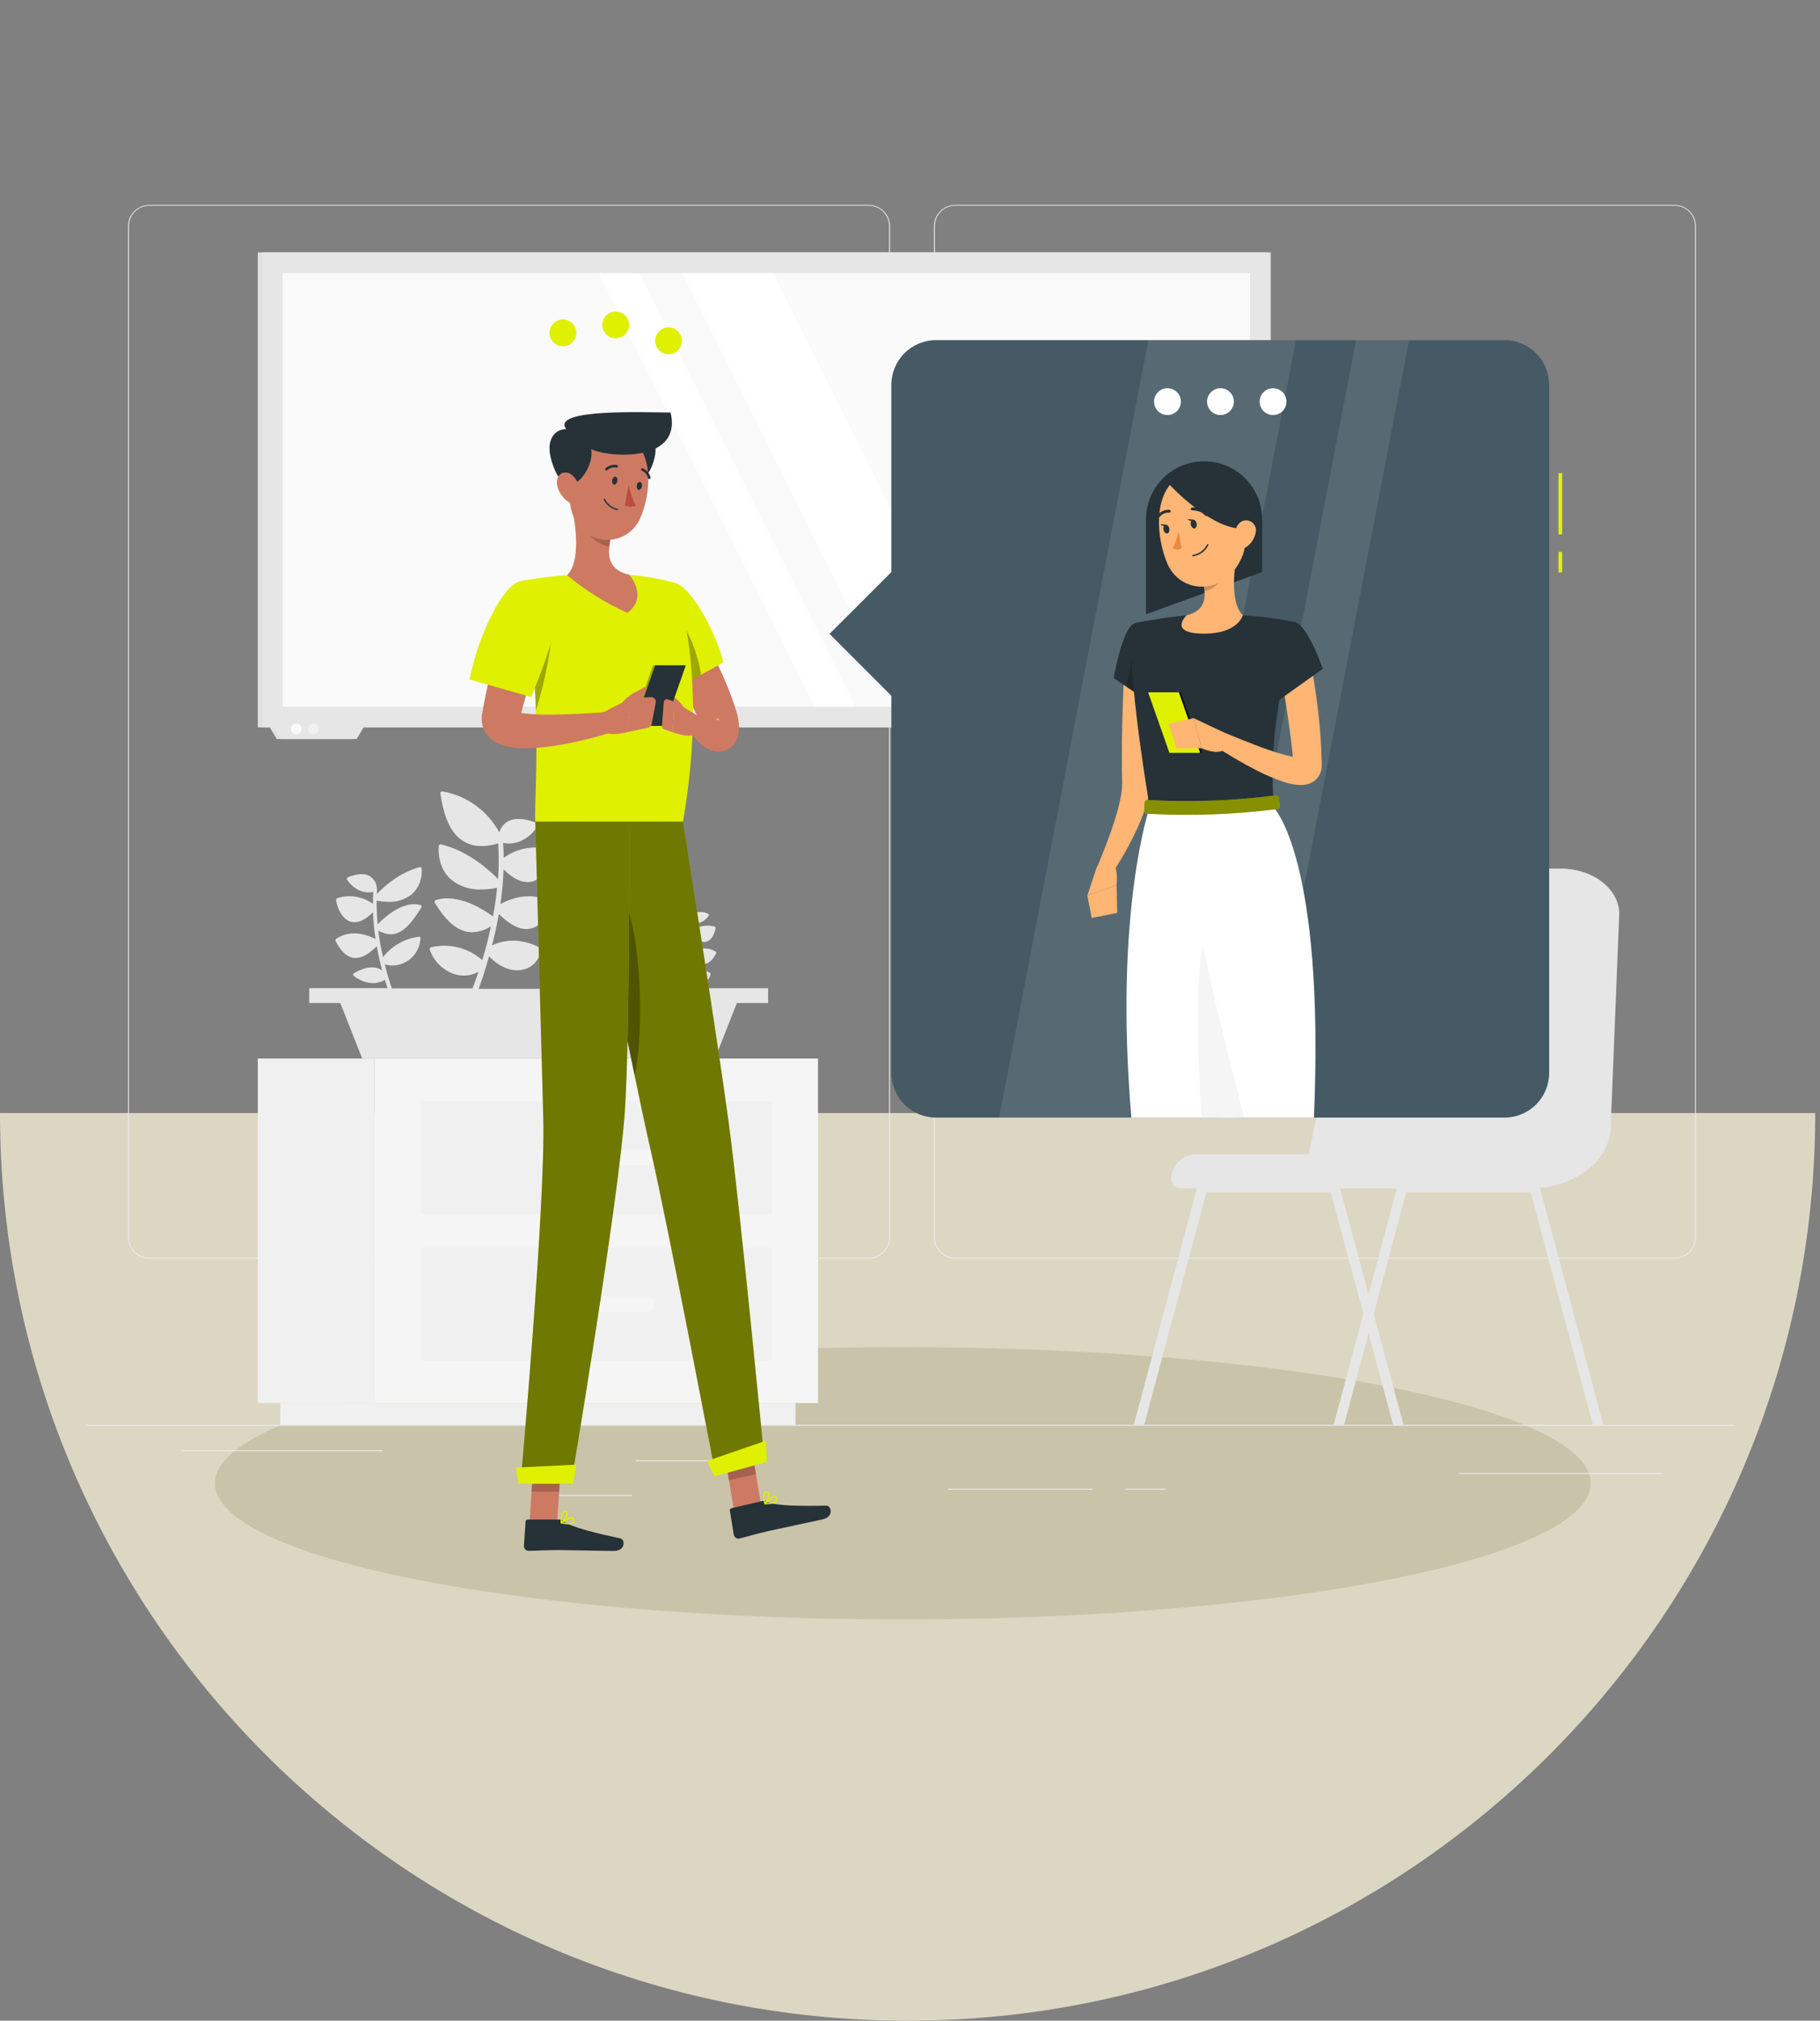 <svg width="127" height="141" viewBox="0 0 127 141" fill="none" xmlns="http://www.w3.org/2000/svg">
<rect x="0" y="0" width="127" height="141" fill="#808080" stroke="none"/>
<path d="M63.333 141C98.311 141 126.667 112.645 126.667 77.667H0C0 112.645 28.355 141 63.333 141Z" fill="#DCD7C3"/>
<ellipse cx="63" cy="103.5" rx="48" ry="9.5" fill="#C9C3A9"/>
<g clip-path="url(#clip0_503_69)">
<path d="M129 99.424H-1V99.489H129V99.424Z" fill="#EBEBEB"/>
<path d="M60.62 87.828H10.417C10.023 87.827 9.646 87.671 9.368 87.392C9.091 87.114 8.935 86.737 8.935 86.343V15.772C8.938 15.381 9.096 15.007 9.373 14.731C9.651 14.456 10.025 14.301 10.417 14.3H60.62C61.014 14.3 61.391 14.456 61.67 14.735C61.948 15.013 62.105 15.391 62.105 15.785V86.343C62.105 86.737 61.948 87.115 61.67 87.393C61.391 87.672 61.014 87.828 60.62 87.828ZM10.417 14.352C10.04 14.353 9.68 14.503 9.414 14.769C9.149 15.035 9 15.396 9 15.772V86.343C9 86.719 9.149 87.08 9.414 87.346C9.68 87.612 10.04 87.762 10.417 87.763H60.62C60.996 87.762 61.357 87.612 61.623 87.347C61.889 87.08 62.039 86.72 62.04 86.343V15.772C62.039 15.395 61.889 15.035 61.623 14.769C61.357 14.502 60.996 14.353 60.62 14.352H10.417Z" fill="#EBEBEB"/>
<path d="M116.861 87.828H66.654C66.261 87.827 65.884 87.671 65.606 87.392C65.327 87.114 65.171 86.737 65.17 86.343V15.772C65.174 15.38 65.332 15.006 65.61 14.731C65.888 14.456 66.263 14.301 66.654 14.3H116.861C117.251 14.301 117.625 14.457 117.902 14.732C118.179 15.008 118.337 15.381 118.34 15.772V86.343C118.34 86.736 118.184 87.113 117.907 87.391C117.63 87.67 117.253 87.827 116.861 87.828ZM66.654 14.352C66.278 14.353 65.918 14.502 65.651 14.769C65.385 15.035 65.236 15.395 65.235 15.772V86.343C65.236 86.72 65.385 87.08 65.651 87.347C65.918 87.612 66.278 87.762 66.654 87.763H116.861C117.237 87.762 117.597 87.612 117.864 87.347C118.13 87.08 118.279 86.72 118.28 86.343V15.772C118.279 15.395 118.13 15.035 117.864 14.769C117.597 14.502 117.237 14.353 116.861 14.352H66.654Z" fill="#EBEBEB"/>
<path d="M51.114 101.899H44.355V101.964H51.114V101.899Z" fill="#EBEBEB"/>
<path d="M26.706 101.195H12.64V101.26H26.706V101.195Z" fill="#EBEBEB"/>
<path d="M44.094 104.315H37.251V104.38H44.094V104.315Z" fill="#EBEBEB"/>
<path d="M76.235 103.878H66.14V103.943H76.235V103.878Z" fill="#EBEBEB"/>
<path d="M81.329 103.878H78.55V103.943H81.329V103.878Z" fill="#EBEBEB"/>
<path d="M115.977 102.781H101.791V102.846H115.977V102.781Z" fill="#EBEBEB"/>
<path d="M90.837 82.917H106.796C109.843 82.917 112.332 81.024 112.394 78.66L112.989 63.84C113.036 62.067 111.198 60.611 108.913 60.611H98.908C96.828 60.611 95.091 61.818 94.857 63.417L90.837 82.917Z" fill="#E6E6E6"/>
<path d="M83.474 80.543H99.542V82.917H82.369C82.201 82.916 82.04 82.849 81.921 82.73C81.802 82.611 81.735 82.45 81.734 82.282C81.734 81.821 81.918 81.379 82.244 81.052C82.57 80.726 83.013 80.543 83.474 80.543Z" fill="#E6E6E6"/>
<path d="M97.938 99.424H97.21L95.499 93.02L95.135 91.663L92.86 83.2H84.181L79.839 99.432H79.114L83.534 82.867C83.561 82.798 83.61 82.739 83.673 82.699C83.736 82.66 83.81 82.641 83.885 82.646H93.151C93.225 82.641 93.299 82.66 93.362 82.7C93.424 82.739 93.473 82.798 93.5 82.867L95.491 90.308L95.853 91.671L97.938 99.424Z" fill="#E6E6E6"/>
<path d="M111.882 99.424H111.154L106.812 83.2H98.128L95.86 91.671L95.499 93.028L93.786 99.432H93.058L95.138 91.671L95.502 90.308L97.491 82.867C97.518 82.798 97.566 82.739 97.629 82.7C97.691 82.66 97.765 82.641 97.839 82.646H107.105C107.179 82.641 107.253 82.66 107.316 82.7C107.379 82.739 107.427 82.798 107.454 82.867L111.882 99.424Z" fill="#E6E6E6"/>
<path d="M26.154 73.861H17.988V97.9H26.154V73.861Z" fill="#F0F0F0"/>
<path d="M55.511 97.9H19.556V99.424H55.511V97.9Z" fill="#F0F0F0"/>
<path d="M26.154 97.9H57.079V73.861H26.154L26.154 97.9Z" fill="#F5F5F5"/>
<path d="M29.365 84.705H53.868V76.822H29.365V84.705Z" fill="#F0F0F0"/>
<path d="M29.365 94.942H53.868V87.058H29.365V94.942Z" fill="#F0F0F0"/>
<path d="M45.236 80.223H37.997C37.769 80.223 37.584 80.408 37.584 80.636V80.891C37.584 81.12 37.769 81.305 37.997 81.305H45.236C45.464 81.305 45.649 81.12 45.649 80.891V80.636C45.649 80.408 45.464 80.223 45.236 80.223Z" fill="#F5F5F5"/>
<path d="M45.236 90.459H37.997C37.769 90.459 37.584 90.644 37.584 90.873V91.127C37.584 91.356 37.769 91.541 37.997 91.541H45.236C45.464 91.541 45.649 91.356 45.649 91.127V90.873C45.649 90.644 45.464 90.459 45.236 90.459Z" fill="#F5F5F5"/>
<path d="M53.6 68.957H47.62C47.672 68.812 47.724 68.656 47.776 68.489C47.779 68.481 47.779 68.472 47.776 68.463C47.807 68.363 47.839 68.259 47.87 68.151C47.984 68.288 48.125 68.399 48.285 68.479C48.444 68.558 48.618 68.604 48.795 68.614H48.897C49.066 68.599 49.225 68.527 49.349 68.411C49.473 68.294 49.555 68.14 49.581 67.972C49.582 67.952 49.578 67.932 49.567 67.915C49.557 67.897 49.542 67.884 49.523 67.876C49.287 67.742 49.022 67.667 48.751 67.656C48.479 67.646 48.209 67.701 47.963 67.816C48.026 67.569 48.086 67.309 48.14 67.036C48.144 67.024 48.144 67.011 48.14 66.999C48.156 66.924 48.171 66.846 48.184 66.768C48.522 67.106 48.821 67.27 49.097 67.27C49.432 67.27 49.718 67.01 49.973 66.516C49.981 66.495 49.981 66.473 49.973 66.452C49.966 66.432 49.951 66.415 49.932 66.404C49.274 65.978 48.554 66.269 48.236 66.44C48.265 66.24 48.291 66.035 48.309 65.827C48.325 65.653 48.335 65.478 48.343 65.307C48.438 65.426 48.556 65.525 48.69 65.597C48.824 65.67 48.971 65.715 49.123 65.731H49.183C49.549 65.697 49.83 65.333 49.937 64.763C49.94 64.739 49.933 64.715 49.919 64.696C49.904 64.675 49.883 64.661 49.859 64.654C49.601 64.58 49.33 64.566 49.066 64.614C48.802 64.662 48.553 64.77 48.338 64.93C48.338 64.763 48.338 64.597 48.317 64.431C48.377 64.442 48.438 64.448 48.499 64.449C48.693 64.438 48.882 64.381 49.049 64.282C49.216 64.183 49.356 64.045 49.458 63.879C49.465 63.868 49.468 63.856 49.468 63.843C49.468 63.83 49.465 63.818 49.458 63.807C49.453 63.794 49.444 63.783 49.434 63.774C49.424 63.765 49.412 63.759 49.399 63.755C49.256 63.684 49.1 63.643 48.941 63.637C48.782 63.63 48.623 63.657 48.476 63.716C48.338 63.796 48.237 63.926 48.192 64.08C48.001 63.728 47.734 63.423 47.409 63.189C47.085 62.954 46.712 62.796 46.318 62.725C46.307 62.722 46.296 62.722 46.286 62.725C46.275 62.728 46.266 62.733 46.258 62.741C46.25 62.748 46.243 62.757 46.24 62.768C46.237 62.779 46.237 62.79 46.24 62.8C46.325 63.354 46.484 64.03 46.968 64.36C47.157 64.485 47.379 64.549 47.605 64.545C47.792 64.541 47.977 64.511 48.156 64.454C48.183 64.848 48.183 65.243 48.156 65.637C47.644 65.092 46.995 64.695 46.276 64.488C46.267 64.485 46.257 64.484 46.247 64.485C46.237 64.486 46.227 64.49 46.219 64.495C46.211 64.501 46.204 64.508 46.199 64.517C46.194 64.525 46.191 64.535 46.19 64.545C46.167 64.752 46.194 64.961 46.268 65.156C46.341 65.351 46.46 65.525 46.614 65.666C46.897 65.886 47.249 65.999 47.607 65.983C47.782 65.981 47.956 65.963 48.127 65.928C48.093 66.253 48.047 66.573 47.989 66.877C47.693 66.659 46.845 66.097 46.099 66.331C46.089 66.335 46.08 66.34 46.073 66.348C46.066 66.356 46.06 66.365 46.058 66.375C46.049 66.396 46.049 66.42 46.058 66.44C46.385 66.96 46.692 67.259 47.022 67.361C47.106 67.386 47.194 67.4 47.282 67.4C47.505 67.392 47.721 67.325 47.909 67.205C47.82 67.61 47.722 67.985 47.62 68.323C47.392 68.123 47.119 67.98 46.824 67.906C46.529 67.832 46.221 67.83 45.925 67.899C45.916 67.901 45.907 67.905 45.9 67.91C45.893 67.916 45.887 67.923 45.883 67.931C45.878 67.94 45.876 67.949 45.876 67.958C45.875 67.967 45.877 67.976 45.881 67.985C45.942 68.16 46.04 68.321 46.168 68.456C46.296 68.59 46.452 68.695 46.624 68.765C46.748 68.815 46.881 68.84 47.014 68.84C47.184 68.84 47.351 68.795 47.498 68.71L47.402 68.991H42.376C42.251 68.406 42.116 67.735 42.035 66.997C42.234 67.064 42.442 67.098 42.652 67.098C43.133 67.089 43.6 66.936 43.993 66.659C44.656 66.206 45.122 65.497 45.148 64.888C45.149 64.874 45.148 64.86 45.142 64.846C45.137 64.833 45.129 64.821 45.118 64.811C45.108 64.802 45.095 64.795 45.081 64.792C45.067 64.788 45.052 64.788 45.038 64.792C43.507 64.948 42.423 65.931 41.968 66.425C41.895 65.72 41.858 65.012 41.856 64.303C42.137 64.495 42.467 64.603 42.808 64.613C42.962 64.612 43.115 64.588 43.263 64.542C44.079 64.282 44.823 63.396 45.519 62.462C45.532 62.447 45.541 62.43 45.546 62.411C45.551 62.392 45.553 62.373 45.551 62.353C45.549 62.337 45.542 62.322 45.531 62.309C45.521 62.297 45.507 62.288 45.491 62.283C44.131 61.864 42.418 63.302 41.864 63.817C41.879 63.185 41.929 62.553 42.015 61.927C42.318 61.988 42.626 62.019 42.935 62.02C43.637 62.043 44.325 61.829 44.89 61.412C45.201 61.163 45.454 60.849 45.631 60.492C45.809 60.135 45.906 59.743 45.917 59.345C45.917 59.272 45.865 59.231 45.785 59.251C44.105 59.67 42.696 60.837 42.1 61.389C42.119 61.277 42.139 61.162 42.163 61.048C42.171 61.023 42.171 60.995 42.163 60.97C42.163 60.484 42.007 60.13 41.69 59.951C41.315 59.74 40.741 59.769 39.987 60.042C39.94 60.058 39.901 60.091 39.875 60.133C39.865 60.151 39.861 60.172 39.861 60.193C39.861 60.213 39.865 60.234 39.875 60.252C40.028 60.551 40.259 60.803 40.543 60.981C40.827 61.16 41.154 61.26 41.489 61.269C41.612 61.267 41.733 61.254 41.853 61.23C41.794 61.547 41.745 61.864 41.705 62.182C41.313 61.857 40.405 61.342 38.949 61.711C38.906 61.722 38.868 61.746 38.84 61.781C38.812 61.811 38.798 61.85 38.798 61.89C38.871 62.93 39.318 63.586 39.974 63.643H40.067C40.413 63.643 40.938 63.484 41.627 62.845C41.568 63.557 41.55 64.272 41.573 64.987C41.032 64.68 39.753 64.152 38.453 64.956C38.419 64.972 38.393 64.999 38.377 65.033C38.361 65.066 38.356 65.104 38.364 65.14C38.718 66.056 39.186 66.5 39.794 66.5H39.81C40.317 66.5 40.904 66.183 41.601 65.556C41.643 66.243 41.713 66.898 41.801 67.506C41.281 67.103 40.561 67.168 39.545 67.696C39.499 67.72 39.463 67.758 39.443 67.805C39.435 67.824 39.432 67.844 39.435 67.864C39.438 67.884 39.448 67.903 39.461 67.917C39.868 68.286 40.392 68.499 40.941 68.518C41.284 68.519 41.621 68.429 41.918 68.258C41.965 68.518 42.015 68.762 42.061 68.999H33.398C33.565 68.552 33.747 68.029 33.918 67.439C33.926 67.421 33.931 67.403 33.934 67.384C34 67.173 34.065 66.954 34.129 66.729C34.727 67.358 35.413 67.704 36.079 67.704C36.15 67.704 36.221 67.699 36.292 67.691C36.656 67.66 36.999 67.505 37.263 67.252C37.526 66.999 37.695 66.663 37.74 66.3C37.743 66.258 37.733 66.216 37.711 66.18C37.69 66.144 37.658 66.115 37.621 66.097C36.1 65.338 34.922 65.681 34.334 65.97C34.467 65.45 34.594 64.904 34.706 64.334C34.718 64.311 34.723 64.285 34.722 64.259C34.753 64.098 34.781 63.937 34.81 63.773C35.522 64.48 36.154 64.828 36.731 64.828C37.436 64.828 38.031 64.308 38.575 63.24C38.59 63.197 38.59 63.15 38.574 63.107C38.559 63.065 38.528 63.029 38.489 63.006C37.101 62.106 35.587 62.72 34.919 63.081C34.982 62.657 35.034 62.226 35.073 61.781C35.073 61.781 35.073 61.766 35.073 61.76C35.104 61.396 35.125 61.03 35.138 60.658C35.837 61.37 36.409 61.55 36.804 61.55H36.932C37.712 61.472 38.294 60.71 38.518 59.509C38.521 59.485 38.52 59.46 38.513 59.436C38.507 59.413 38.496 59.39 38.481 59.371C38.45 59.328 38.405 59.296 38.354 59.283C37.811 59.126 37.239 59.097 36.684 59.197C36.127 59.297 35.602 59.524 35.148 59.86C35.148 59.511 35.132 59.16 35.109 58.82C35.236 58.844 35.365 58.857 35.494 58.859C36.778 58.859 37.478 57.715 37.509 57.66C37.521 57.637 37.528 57.611 37.528 57.585C37.528 57.559 37.521 57.533 37.509 57.509C37.482 57.457 37.437 57.416 37.381 57.395C36.555 57.091 35.899 57.065 35.439 57.317C35.148 57.485 34.934 57.76 34.844 58.084C34.443 57.342 33.88 56.7 33.197 56.205C32.514 55.71 31.729 55.375 30.9 55.224C30.877 55.219 30.853 55.219 30.831 55.225C30.808 55.231 30.787 55.242 30.77 55.258C30.753 55.273 30.741 55.293 30.734 55.315C30.727 55.337 30.726 55.36 30.731 55.383C30.91 56.547 31.251 57.983 32.267 58.651C32.664 58.913 33.131 59.048 33.606 59.038C34 59.031 34.39 58.967 34.766 58.848C34.817 59.678 34.813 60.51 34.753 61.339C34.168 60.736 32.696 59.387 30.796 58.921C30.776 58.914 30.754 58.912 30.733 58.915C30.713 58.918 30.693 58.925 30.675 58.937C30.658 58.949 30.643 58.965 30.633 58.983C30.623 59.002 30.617 59.022 30.616 59.043C30.562 60.044 30.876 60.863 31.503 61.396C32.094 61.86 32.832 62.098 33.583 62.067C33.954 62.064 34.324 62.024 34.688 61.95C34.62 62.637 34.519 63.307 34.399 63.95C33.778 63.487 31.989 62.312 30.421 62.803C30.4 62.809 30.381 62.82 30.365 62.836C30.35 62.851 30.339 62.87 30.333 62.891C30.328 62.915 30.327 62.939 30.332 62.963C30.336 62.987 30.346 63.009 30.359 63.029C31.05 64.139 31.695 64.756 32.392 64.966C32.571 65.022 32.758 65.05 32.946 65.049C33.413 65.033 33.867 64.891 34.261 64.639C34.079 65.489 33.869 66.284 33.653 66.994C33.174 66.571 32.6 66.269 31.98 66.112C31.36 65.956 30.711 65.951 30.088 66.097C30.07 66.102 30.052 66.11 30.037 66.121C30.021 66.133 30.009 66.148 30 66.165C29.991 66.182 29.985 66.201 29.984 66.22C29.983 66.239 29.985 66.259 29.992 66.277C30.121 66.645 30.326 66.982 30.595 67.265C30.864 67.548 31.191 67.77 31.552 67.917C31.813 68.022 32.09 68.076 32.371 68.078C32.73 68.076 33.081 67.979 33.39 67.798C33.245 68.237 33.104 68.624 32.974 68.965H27.34C27.174 68.468 27.002 67.904 26.849 67.288C27.026 67.345 27.211 67.375 27.397 67.376C27.907 67.362 28.391 67.154 28.752 66.796C29.114 66.437 29.325 65.954 29.342 65.445C29.341 65.432 29.338 65.419 29.332 65.408C29.326 65.397 29.317 65.387 29.307 65.379C29.297 65.371 29.286 65.366 29.273 65.363C29.261 65.36 29.248 65.359 29.236 65.361C28.745 65.423 28.27 65.581 27.84 65.826C27.41 66.071 27.033 66.398 26.729 66.789C26.597 66.204 26.469 65.58 26.402 64.935C26.661 65.097 26.959 65.186 27.265 65.195C27.398 65.195 27.531 65.174 27.657 65.133C28.344 64.914 28.903 64.132 29.405 63.313C29.413 63.299 29.419 63.283 29.422 63.267C29.425 63.251 29.424 63.235 29.42 63.219C29.417 63.204 29.409 63.191 29.399 63.18C29.388 63.169 29.375 63.161 29.36 63.157C28.128 62.793 26.786 64.048 26.355 64.496C26.301 63.947 26.278 63.396 26.285 62.845C26.553 62.898 26.825 62.926 27.098 62.928C27.693 62.953 28.277 62.764 28.744 62.395C28.991 62.168 29.181 61.886 29.298 61.572C29.415 61.258 29.456 60.921 29.418 60.588C29.417 60.573 29.413 60.559 29.406 60.547C29.398 60.534 29.388 60.523 29.376 60.515C29.364 60.507 29.35 60.502 29.335 60.501C29.321 60.5 29.306 60.502 29.293 60.507C27.868 60.874 26.763 61.893 26.3 62.377C26.3 62.275 26.3 62.176 26.318 62.078C26.321 62.054 26.315 62.029 26.3 62.01C26.295 61.83 26.245 61.654 26.154 61.498C26.063 61.342 25.935 61.211 25.78 61.118C25.429 60.934 24.933 60.96 24.301 61.199C24.282 61.206 24.264 61.216 24.249 61.23C24.235 61.244 24.223 61.261 24.215 61.279C24.206 61.295 24.201 61.312 24.201 61.33C24.201 61.348 24.206 61.365 24.215 61.381C24.241 61.422 24.771 62.27 25.736 62.27C25.842 62.269 25.947 62.257 26.051 62.236C26.032 62.514 26.022 62.79 26.022 63.068C25.671 62.815 25.267 62.646 24.84 62.576C24.413 62.505 23.976 62.534 23.562 62.66C23.527 62.67 23.497 62.692 23.477 62.722C23.466 62.736 23.458 62.751 23.454 62.768C23.449 62.784 23.448 62.802 23.451 62.819C23.625 63.729 24.08 64.301 24.667 64.35H24.74C25.042 64.35 25.484 64.21 26.025 63.651C26.049 64.278 26.11 64.903 26.207 65.523C25.702 65.263 24.535 64.795 23.474 65.497C23.447 65.512 23.425 65.537 23.414 65.566C23.404 65.596 23.403 65.628 23.414 65.658C23.825 66.456 24.28 66.846 24.81 66.846H24.826C25.265 66.846 25.746 66.568 26.29 66.022C26.399 66.622 26.529 67.194 26.672 67.725C26.186 67.374 25.554 67.428 24.722 67.891C24.703 67.901 24.687 67.914 24.673 67.93C24.66 67.946 24.65 67.965 24.644 67.985C24.64 68.002 24.64 68.021 24.645 68.038C24.65 68.055 24.66 68.071 24.673 68.084C25.057 68.399 25.533 68.582 26.03 68.604C26.322 68.603 26.608 68.522 26.857 68.37C26.916 68.57 26.979 68.765 27.039 68.949H21.579V69.989H23.747L25.273 73.856H49.895L51.421 69.989H53.6V68.957Z" fill="#E6E6E6"/>
<path d="M88.375 17.612H17.988V50.757H18.828L19.314 51.568H24.592L25.078 50.757H88.375V17.612Z" fill="#E0E0E0"/>
<path d="M88.669 17.612H18.279V50.757H19.119L19.607 51.568H24.883L25.372 50.757H88.669V17.612Z" fill="#E6E6E6"/>
<path d="M87.218 49.309V19.063L19.73 19.063V49.309H87.218Z" fill="#FAFAFA"/>
<path d="M69.002 49.309L53.953 19.063H47.633L62.679 49.309H69.002Z" fill="white"/>
<path d="M59.655 49.309L44.606 19.063H41.804L56.852 49.309H59.655Z" fill="white"/>
<path d="M20.673 51.236C20.882 51.236 21.05 51.067 21.05 50.859C21.05 50.65 20.882 50.482 20.673 50.482C20.465 50.482 20.296 50.65 20.296 50.859C20.296 51.067 20.465 51.236 20.673 51.236Z" fill="#FAFAFA"/>
<path d="M21.87 51.236C22.078 51.236 22.247 51.067 22.247 50.859C22.247 50.65 22.078 50.482 21.87 50.482C21.662 50.482 21.493 50.65 21.493 50.859C21.493 51.067 21.662 51.236 21.87 51.236Z" fill="#F0F0F0"/>
<path d="M109.011 38.514H108.751V39.946H109.011V38.514Z" fill="#DFF000"/>
<path d="M109.011 33.012H108.751V37.287H109.011V33.012Z" fill="#DFF000"/>
<path d="M104.981 23.733H65.318C64.491 23.733 63.697 24.061 63.112 24.647C62.527 25.232 62.198 26.025 62.198 26.853V39.918L57.885 44.231L62.198 48.547V74.864C62.198 75.692 62.527 76.486 63.112 77.071C63.697 77.656 64.491 77.984 65.318 77.984H104.981C105.809 77.984 106.602 77.656 107.187 77.071C107.772 76.486 108.101 75.692 108.101 74.864V26.853C108.101 26.025 107.772 25.232 107.187 24.647C106.602 24.061 105.809 23.733 104.981 23.733Z" fill="#455A64"/>
<path opacity="0.1" d="M80.018 77.984H69.72L80.133 23.733H90.431L80.018 77.984Z" fill="white"/>
<path opacity="0.1" d="M87.909 77.984H84.215L94.625 23.733H98.32L87.909 77.984Z" fill="white"/>
<path d="M88.074 36.241C88.074 35.166 87.647 34.135 86.886 33.375C86.126 32.615 85.095 32.188 84.02 32.188C82.945 32.188 81.914 32.615 81.154 33.375C80.394 34.135 79.967 35.166 79.967 36.241V42.864L88.074 39.918V36.241Z" fill="#263238"/>
<path d="M80.684 46.072L80.307 53.713L80.266 54.683C80.242 55.063 80.18 55.439 80.084 55.806C79.907 56.474 79.673 57.124 79.384 57.751C78.836 58.955 78.181 60.107 77.426 61.194L76.488 60.674C76.969 59.517 77.442 58.334 77.806 57.158C77.99 56.592 78.135 56.013 78.24 55.427C78.284 55.169 78.306 54.908 78.305 54.647L78.29 53.695C78.278 52.4 78.291 51.108 78.331 49.819C78.365 48.519 78.422 47.245 78.513 45.952L80.684 46.072Z" fill="#FFB573"/>
<path d="M79.205 43.48C78.326 43.703 77.712 47.312 77.712 47.312L80.13 48.958C80.13 48.958 82.447 45.318 81.774 44.351C81.072 43.345 80.484 43.16 79.205 43.48Z" fill="#263238"/>
<path opacity="0.2" d="M79.283 44.286L78.609 47.923L79.967 48.846L79.283 44.286Z" fill="black"/>
<path d="M76.48 60.663L75.872 62.496L77.91 61.763C77.91 61.763 78.123 60.414 77.421 59.878L77.224 59.956C77.051 60.003 76.892 60.092 76.762 60.215C76.632 60.339 76.535 60.493 76.48 60.663Z" fill="#FFB573"/>
<path d="M76.176 64.051L77.957 63.703L77.918 61.763L75.879 62.496L76.176 64.051Z" fill="#FFB573"/>
<path d="M79.205 43.48C79.205 43.48 78.188 43.836 80.221 56.326H88.866C88.721 52.809 88.718 50.638 90.398 43.417C89.188 43.167 87.96 43.005 86.727 42.934C85.42 42.84 84.108 42.84 82.801 42.934C81.116 43.087 79.205 43.48 79.205 43.48Z" fill="#263238"/>
<path opacity="0.7" d="M81.748 52.533H83.89L82.405 48.308H80.266L81.748 52.533Z" fill="black"/>
<path d="M81.602 52.533H83.744L82.26 48.308H80.117L81.602 52.533Z" fill="#DFF000"/>
<path d="M86.339 38.514C86.092 39.777 85.842 42.091 86.726 42.934C86.726 42.934 86.383 44.216 84.035 44.216C81.454 44.216 82.8 42.934 82.8 42.934C84.21 42.598 84.173 41.553 83.929 40.57L86.339 38.514Z" fill="#FFB573"/>
<path opacity="0.2" d="M85.357 39.354L83.929 40.56C83.991 40.788 84.032 41.021 84.051 41.257C84.59 41.179 85.328 40.589 85.385 40.024C85.416 39.801 85.407 39.574 85.357 39.354Z" fill="black"/>
<path d="M86.706 35.36C86.966 37.456 87.117 38.337 86.266 39.595C84.987 41.488 82.367 41.345 81.477 39.367C80.697 37.586 80.401 34.455 82.278 33.254C82.691 32.987 83.165 32.83 83.655 32.798C84.145 32.767 84.636 32.861 85.079 33.072C85.523 33.283 85.906 33.604 86.19 34.004C86.475 34.405 86.653 34.871 86.706 35.36Z" fill="#FFB573"/>
<path d="M81.579 33.764C81.566 33.808 84.699 37.144 86.909 36.871C87.371 36.176 87.156 33.995 86.319 33.532C85.481 33.069 84.239 32.419 83.399 32.565C82.559 32.711 81.579 33.764 81.579 33.764Z" fill="#263238"/>
<path d="M80.221 56.326C80.221 56.326 77.712 63.606 78.95 77.984H86.188C86.708 70.184 86.552 56.326 86.552 56.326H80.221Z" fill="white"/>
<path d="M88.866 56.326H82.613C82.613 56.326 84.197 70.868 85.213 77.984H91.687C92.457 59.878 88.866 56.326 88.866 56.326Z" fill="white"/>
<path d="M83.833 77.984C83.833 77.984 83.211 68.604 83.963 66.061C84.698 69.846 86.823 77.984 86.823 77.984H83.833Z" fill="#F5F5F5"/>
<path d="M83.5 36.53C83.531 36.699 83.466 36.852 83.357 36.873C83.248 36.894 83.131 36.772 83.097 36.613C83.063 36.455 83.131 36.291 83.24 36.27C83.349 36.249 83.472 36.361 83.5 36.53Z" fill="#263238"/>
<path d="M81.594 36.884C81.626 37.053 81.561 37.206 81.451 37.224C81.342 37.242 81.225 37.125 81.191 36.964C81.158 36.803 81.225 36.642 81.334 36.621C81.444 36.6 81.563 36.715 81.594 36.884Z" fill="#263238"/>
<path d="M81.389 36.613L80.96 36.572C80.96 36.572 81.228 36.85 81.389 36.613Z" fill="#263238"/>
<path d="M82.239 37.079C82.159 37.491 82.024 37.891 81.836 38.267C81.934 38.312 82.04 38.335 82.148 38.335C82.256 38.335 82.362 38.312 82.46 38.267L82.239 37.079Z" fill="#ED893E"/>
<path d="M83.5 38.758C83.419 38.786 83.337 38.808 83.253 38.823C83.24 38.825 83.227 38.823 83.216 38.815C83.206 38.808 83.198 38.797 83.196 38.784C83.193 38.771 83.196 38.758 83.203 38.747C83.21 38.735 83.222 38.727 83.235 38.724C83.446 38.691 83.647 38.608 83.82 38.481C83.993 38.355 84.134 38.19 84.231 37.999C84.233 37.993 84.237 37.988 84.241 37.983C84.246 37.978 84.251 37.975 84.258 37.972C84.264 37.97 84.27 37.969 84.277 37.969C84.283 37.969 84.29 37.97 84.296 37.973C84.301 37.976 84.307 37.979 84.311 37.984C84.316 37.989 84.32 37.994 84.322 38C84.324 38.006 84.326 38.013 84.326 38.019C84.325 38.026 84.324 38.032 84.322 38.038C84.24 38.207 84.125 38.358 83.984 38.481C83.843 38.605 83.678 38.699 83.5 38.758Z" fill="#263238"/>
<path d="M87.621 37.164C87.549 37.566 87.321 37.924 86.986 38.158C86.539 38.464 86.141 38.108 86.121 37.596C86.1 37.136 86.308 36.418 86.825 36.317C86.939 36.297 87.056 36.305 87.165 36.342C87.275 36.378 87.373 36.441 87.452 36.525C87.531 36.609 87.588 36.712 87.618 36.824C87.647 36.935 87.648 37.052 87.621 37.164Z" fill="#FFB573"/>
<path d="M84.197 36C84.177 36.006 84.155 36.006 84.135 36C84.114 35.994 84.096 35.982 84.083 35.966C83.799 35.594 83.201 35.612 83.193 35.612C83.167 35.612 83.141 35.602 83.122 35.584C83.102 35.565 83.091 35.54 83.089 35.513C83.089 35.487 83.098 35.461 83.116 35.442C83.134 35.422 83.159 35.411 83.186 35.409C83.214 35.409 83.898 35.389 84.244 35.844C84.252 35.854 84.258 35.866 84.261 35.879C84.264 35.892 84.265 35.905 84.263 35.918C84.261 35.931 84.257 35.944 84.25 35.955C84.243 35.967 84.234 35.976 84.223 35.984L84.197 36Z" fill="#263238"/>
<path d="M80.858 36.106C80.842 36.113 80.824 36.115 80.806 36.111C80.789 36.108 80.772 36.1 80.759 36.088C80.75 36.079 80.742 36.068 80.737 36.056C80.732 36.044 80.729 36.031 80.729 36.018C80.729 36.005 80.732 35.992 80.737 35.98C80.742 35.968 80.75 35.957 80.759 35.948C80.86 35.822 80.989 35.723 81.135 35.658C81.282 35.593 81.442 35.564 81.602 35.573C81.615 35.575 81.627 35.579 81.639 35.586C81.65 35.592 81.66 35.601 81.668 35.611C81.676 35.621 81.682 35.633 81.685 35.646C81.689 35.659 81.689 35.672 81.688 35.685C81.684 35.712 81.671 35.736 81.65 35.752C81.629 35.769 81.602 35.776 81.576 35.773C81.449 35.766 81.322 35.79 81.207 35.843C81.091 35.896 80.99 35.977 80.913 36.078C80.898 36.093 80.879 36.103 80.858 36.106Z" fill="#263238"/>
<path d="M91.394 45.895C91.641 47.112 91.823 48.311 91.968 49.535C92.12 50.762 92.207 51.996 92.228 53.232V53.349C92.228 53.349 92.228 53.433 92.228 53.479C92.228 53.537 92.222 53.594 92.213 53.651C92.166 53.946 92.02 54.217 91.799 54.418C91.621 54.577 91.404 54.686 91.17 54.735C91.026 54.767 90.878 54.782 90.731 54.779C90.519 54.773 90.308 54.746 90.101 54.699C89.919 54.66 89.75 54.61 89.581 54.561C88.976 54.356 88.386 54.109 87.816 53.82C86.715 53.266 85.651 52.641 84.631 51.951L85.151 51.004C85.7 51.228 86.253 51.462 86.807 51.678C87.361 51.893 87.909 52.114 88.463 52.304C88.991 52.495 89.531 52.654 90.078 52.78C90.208 52.809 90.338 52.832 90.445 52.845C90.531 52.855 90.618 52.855 90.704 52.845C90.733 52.845 90.736 52.845 90.704 52.845C90.619 52.865 90.54 52.907 90.476 52.967C90.368 53.065 90.294 53.194 90.265 53.336V53.396C90.265 53.396 90.265 53.448 90.265 53.414V53.305C90.166 52.148 90.005 50.965 89.836 49.806C89.667 48.646 89.457 47.453 89.256 46.301L91.394 45.895Z" fill="#FFB573"/>
<path d="M90.398 43.42C91.266 43.68 92.306 46.665 92.306 46.665L88.944 49.07C88.944 49.07 87.72 46.579 88.084 45.458C88.463 44.291 89.41 43.116 90.398 43.42Z" fill="#263238"/>
<path d="M83.297 36.26L82.868 36.218C82.868 36.218 83.136 36.496 83.297 36.26Z" fill="#263238"/>
<path d="M85.372 51.095L83.292 50.11L83.843 52.203C83.843 52.203 85.068 52.814 85.663 52.159L85.372 51.095Z" fill="#FFB573"/>
<path d="M81.55 50.502L82.104 52.229L83.846 52.203L83.294 50.11L81.55 50.502Z" fill="#FFB573"/>
<path d="M89.144 56.454C86.121 56.844 83.067 56.953 80.024 56.781C79.972 56.778 79.924 56.755 79.889 56.716C79.855 56.678 79.837 56.628 79.839 56.576C79.839 56.386 79.86 56.196 79.868 56.007C79.869 55.981 79.875 55.956 79.885 55.933C79.896 55.91 79.912 55.889 79.93 55.872C79.949 55.855 79.971 55.841 79.995 55.833C80.019 55.824 80.045 55.821 80.07 55.822C83.057 55.992 86.053 55.885 89.02 55.502C89.07 55.496 89.121 55.51 89.161 55.541C89.202 55.572 89.228 55.618 89.235 55.669C89.259 55.858 89.285 56.048 89.311 56.238C89.314 56.263 89.312 56.289 89.306 56.313C89.299 56.337 89.288 56.36 89.272 56.38C89.257 56.401 89.238 56.417 89.216 56.43C89.194 56.443 89.169 56.451 89.144 56.454Z" fill="#DFF000"/>
<path opacity="0.4" d="M89.144 56.454C86.121 56.844 83.067 56.953 80.024 56.781C79.972 56.778 79.924 56.755 79.889 56.716C79.855 56.678 79.837 56.628 79.839 56.576C79.839 56.386 79.86 56.196 79.868 56.007C79.869 55.981 79.875 55.956 79.885 55.933C79.896 55.91 79.912 55.889 79.93 55.872C79.949 55.855 79.971 55.841 79.995 55.833C80.019 55.824 80.045 55.821 80.07 55.822C83.057 55.992 86.053 55.885 89.02 55.502C89.07 55.496 89.121 55.51 89.161 55.541C89.202 55.572 89.228 55.618 89.235 55.669C89.259 55.858 89.285 56.048 89.311 56.238C89.314 56.263 89.312 56.289 89.306 56.313C89.299 56.337 89.288 56.36 89.272 56.38C89.257 56.401 89.238 56.417 89.216 56.43C89.194 56.443 89.169 56.451 89.144 56.454Z" fill="black"/>
<path d="M86.1 28.025C86.1 28.21 86.045 28.392 85.942 28.545C85.839 28.699 85.693 28.819 85.522 28.89C85.351 28.961 85.163 28.98 84.981 28.943C84.8 28.907 84.633 28.818 84.502 28.687C84.371 28.556 84.282 28.39 84.246 28.208C84.21 28.026 84.228 27.838 84.299 27.667C84.37 27.496 84.49 27.35 84.644 27.247C84.798 27.144 84.979 27.089 85.164 27.089C85.412 27.089 85.65 27.188 85.826 27.364C86.001 27.539 86.1 27.777 86.1 28.025Z" fill="white"/>
<path d="M81.467 28.961C81.984 28.961 82.403 28.542 82.403 28.025C82.403 27.509 81.984 27.089 81.467 27.089C80.95 27.089 80.531 27.509 80.531 28.025C80.531 28.542 80.95 28.961 81.467 28.961Z" fill="white"/>
<path d="M89.771 28.025C89.771 28.21 89.716 28.392 89.613 28.545C89.51 28.699 89.364 28.819 89.193 28.89C89.022 28.961 88.834 28.98 88.652 28.943C88.471 28.907 88.304 28.818 88.173 28.687C88.042 28.556 87.953 28.39 87.917 28.208C87.881 28.026 87.899 27.838 87.97 27.667C88.041 27.496 88.161 27.35 88.315 27.247C88.469 27.144 88.65 27.089 88.835 27.089C88.958 27.089 89.08 27.114 89.193 27.161C89.307 27.208 89.41 27.277 89.497 27.364C89.584 27.451 89.653 27.554 89.7 27.667C89.747 27.781 89.771 27.902 89.771 28.025Z" fill="white"/>
<path d="M51.224 105.427L53.106 104.991L52.37 100.589L50.488 101.026L51.224 105.427Z" fill="#CE7A63"/>
<path d="M53.155 104.749L51.041 105.24C51.005 105.247 50.974 105.268 50.953 105.298C50.932 105.328 50.924 105.365 50.93 105.401L51.203 107.094C51.212 107.138 51.23 107.179 51.256 107.216C51.281 107.253 51.314 107.284 51.352 107.308C51.389 107.332 51.431 107.349 51.475 107.357C51.519 107.364 51.565 107.364 51.608 107.354C52.342 107.172 52.682 107.047 53.613 106.834C54.185 106.701 56.632 106.194 57.419 106.012C58.207 105.83 58.012 105.056 57.661 105.061C56.088 105.095 54.13 105.089 53.501 104.801C53.395 104.746 53.273 104.728 53.155 104.749Z" fill="#263238"/>
<path opacity="0.2" d="M50.488 101.028L52.37 100.589L52.75 102.859L50.865 103.295L50.488 101.028Z" fill="black"/>
<path d="M47.661 57.322C47.661 57.322 50.142 73.013 50.87 78.486C51.668 84.479 53.353 102.008 53.353 102.008L49.941 102.96C49.941 102.96 46.71 85.972 45.379 80.145C43.933 73.822 40.774 57.333 40.774 57.333L47.661 57.322Z" fill="#DFF000"/>
<path opacity="0.5" d="M47.661 57.322C47.661 57.322 50.142 73.013 50.87 78.486C51.668 84.479 53.353 102.008 53.353 102.008L49.941 102.96C49.941 102.96 46.71 85.972 45.379 80.145C43.933 73.822 40.774 57.333 40.774 57.333L47.661 57.322Z" fill="black"/>
<path opacity="0.3" d="M43.616 62.834C44.916 66.16 44.843 72.735 44.284 75.054C43.504 71.25 42.599 66.7 41.905 63.162C42.16 62.252 42.823 60.811 43.616 62.834Z" fill="black"/>
<path d="M49.856 103.017L53.509 102.011L53.449 100.526L49.334 101.946L49.856 103.017Z" fill="#DFF000"/>
<path d="M53.896 104.923C53.725 104.957 53.551 104.974 53.376 104.972C53.367 104.972 53.358 104.97 53.351 104.965C53.343 104.96 53.338 104.952 53.334 104.944C53.331 104.937 53.329 104.929 53.329 104.92C53.329 104.912 53.331 104.904 53.334 104.897C53.386 104.84 53.836 104.354 54.089 104.39C54.117 104.395 54.144 104.406 54.166 104.424C54.189 104.442 54.207 104.465 54.218 104.491C54.243 104.53 54.256 104.575 54.256 104.621C54.256 104.667 54.243 104.712 54.218 104.751C54.135 104.846 54.021 104.907 53.896 104.923ZM53.485 104.879C53.836 104.879 54.083 104.801 54.151 104.694C54.166 104.669 54.173 104.641 54.173 104.612C54.173 104.583 54.166 104.555 54.151 104.53C54.146 104.517 54.138 104.505 54.127 104.496C54.116 104.486 54.103 104.48 54.089 104.478C53.951 104.46 53.672 104.692 53.485 104.879Z" fill="#DFF000"/>
<path d="M53.389 104.97H53.368C53.361 104.969 53.354 104.965 53.349 104.96C53.343 104.955 53.339 104.948 53.337 104.941C53.337 104.918 53.166 104.387 53.314 104.161C53.333 104.132 53.358 104.108 53.388 104.09C53.417 104.072 53.451 104.061 53.485 104.057C53.523 104.049 53.563 104.054 53.597 104.072C53.632 104.089 53.659 104.118 53.675 104.153C53.764 104.348 53.571 104.803 53.415 104.959L53.389 104.97ZM53.475 104.151C53.457 104.155 53.441 104.162 53.426 104.172C53.411 104.182 53.399 104.195 53.389 104.211C53.323 104.413 53.323 104.632 53.389 104.835C53.533 104.652 53.603 104.422 53.584 104.19C53.584 104.166 53.55 104.14 53.485 104.146L53.475 104.151Z" fill="#DFF000"/>
<path d="M47.765 42.406C48.067 42.825 48.317 43.207 48.571 43.618C48.826 44.028 49.065 44.429 49.292 44.845C49.757 45.678 50.179 46.534 50.555 47.411C50.742 47.85 50.927 48.295 51.088 48.75C51.174 48.976 51.247 49.208 51.322 49.439C51.359 49.561 51.4 49.655 51.434 49.798C51.468 49.941 51.502 50.079 51.525 50.24C51.555 50.428 51.572 50.618 51.574 50.809C51.574 50.956 51.56 51.102 51.533 51.246C51.481 51.505 51.367 51.747 51.2 51.951C51.08 52.092 50.934 52.208 50.768 52.291C50.626 52.365 50.472 52.412 50.313 52.432C50.119 52.455 49.922 52.438 49.734 52.385C49.533 52.33 49.343 52.242 49.172 52.125C48.935 51.961 48.72 51.769 48.53 51.553C48.354 51.357 48.193 51.149 48.049 50.929L49.011 49.847C49.37 50.003 49.74 50.132 50.118 50.232C50.181 50.232 50.241 50.232 50.194 50.201C50.12 50.168 50.037 50.158 49.957 50.172C49.854 50.184 49.754 50.213 49.661 50.258C49.537 50.321 49.429 50.409 49.341 50.516C49.254 50.624 49.19 50.748 49.154 50.882C49.136 50.95 49.133 50.973 49.123 50.976C49.112 50.978 49.089 50.929 49.058 50.872L48.951 50.656C48.912 50.583 48.868 50.466 48.826 50.372C48.74 50.175 48.662 49.977 48.566 49.782C48.389 49.39 48.205 49.002 48.007 48.61C47.612 47.83 47.188 47.068 46.746 46.311C46.523 45.934 46.296 45.557 46.065 45.185C45.834 44.814 45.594 44.431 45.376 44.101L47.765 42.406Z" fill="#CE7A63"/>
<path d="M47.04 40.651C45.127 40.206 43.964 41.431 44.536 43.826C44.891 45.196 45.325 46.544 45.836 47.863C45.948 48.16 46.052 48.425 46.138 48.643L50.48 46.215C50.012 44.314 48.319 40.95 47.04 40.651Z" fill="#DFF000"/>
<path opacity="0.3" d="M47.121 42.921C45.966 41.881 47.147 46.072 47.641 47.809L48.917 47.096C48.782 45.893 48.007 43.714 47.121 42.921Z" fill="black"/>
<path d="M36.955 106.254H38.881L39.167 101.79H37.241L36.955 106.254Z" fill="#CE7A63"/>
<path d="M38.985 106.031H36.819C36.801 106.03 36.783 106.033 36.766 106.039C36.749 106.045 36.734 106.055 36.72 106.067C36.707 106.08 36.696 106.094 36.689 106.111C36.681 106.127 36.677 106.145 36.676 106.163L36.557 107.877C36.556 107.921 36.564 107.965 36.581 108.007C36.597 108.048 36.622 108.085 36.653 108.117C36.684 108.149 36.721 108.174 36.763 108.191C36.804 108.208 36.848 108.217 36.892 108.217C37.646 108.204 38.005 108.16 38.959 108.16C39.544 108.16 42.035 108.222 42.843 108.222C43.652 108.222 43.636 107.422 43.293 107.349C41.759 107.024 39.856 106.569 39.315 106.15C39.222 106.073 39.106 106.031 38.985 106.031Z" fill="#263238"/>
<path opacity="0.2" d="M37.24 101.79H39.167L39.019 104.091H37.092L37.24 101.79Z" fill="black"/>
<path d="M43.899 57.322C43.899 57.322 43.964 71.955 43.608 77.472C43.218 83.517 39.851 103.537 39.851 103.537H36.32C36.32 103.537 38.075 84.003 37.909 78.021C37.73 71.521 37.352 57.322 37.352 57.322H43.899Z" fill="#DFF000"/>
<path opacity="0.5" d="M43.899 57.322C43.899 57.322 43.964 71.955 43.608 77.472C43.218 83.517 39.851 103.537 39.851 103.537H36.32C36.32 103.537 38.075 84.003 37.909 78.021C37.73 71.521 37.352 57.322 37.352 57.322H43.899Z" fill="black"/>
<path d="M36.177 103.537H39.994L40.215 102.196L36.003 102.406L36.177 103.537Z" fill="#DFF000"/>
<path d="M39.667 106.366C39.491 106.362 39.317 106.339 39.147 106.298C39.138 106.296 39.131 106.291 39.125 106.285C39.119 106.278 39.115 106.27 39.113 106.262C39.111 106.253 39.113 106.245 39.117 106.237C39.12 106.229 39.126 106.222 39.134 106.218C39.193 106.174 39.742 105.802 39.979 105.893C40.005 105.904 40.028 105.921 40.046 105.943C40.064 105.966 40.075 105.992 40.08 106.02C40.092 106.062 40.093 106.107 40.083 106.15C40.073 106.192 40.052 106.232 40.023 106.265C39.92 106.341 39.794 106.377 39.667 106.366ZM39.277 106.233C39.62 106.301 39.875 106.291 39.966 106.2C39.985 106.179 39.998 106.153 40.004 106.125C40.01 106.097 40.008 106.068 39.999 106.041C39.997 106.027 39.992 106.013 39.983 106.002C39.974 105.991 39.963 105.982 39.95 105.976C39.82 105.927 39.5 106.08 39.277 106.233Z" fill="#DFF000"/>
<path d="M39.162 106.298H39.141C39.135 106.295 39.13 106.289 39.125 106.283C39.121 106.277 39.119 106.269 39.118 106.262C39.118 106.239 39.076 105.685 39.274 105.498C39.298 105.473 39.328 105.454 39.361 105.443C39.394 105.432 39.429 105.43 39.464 105.435C39.502 105.437 39.538 105.451 39.568 105.475C39.597 105.5 39.617 105.533 39.625 105.57C39.669 105.781 39.378 106.184 39.185 106.298H39.162ZM39.422 105.518C39.404 105.518 39.386 105.521 39.37 105.528C39.353 105.535 39.338 105.545 39.326 105.557C39.218 105.742 39.172 105.956 39.193 106.168C39.375 106.023 39.495 105.814 39.529 105.583C39.529 105.557 39.508 105.526 39.443 105.518H39.422Z" fill="#DFF000"/>
<path d="M47.662 57.322H37.353C37.288 56.402 37.524 53.407 37.394 49.592C37.32 46.767 37.001 43.954 36.44 41.184C36.396 40.976 36.349 40.771 36.302 40.563C36.302 40.563 36.822 40.456 37.574 40.347C38.198 40.256 38.978 40.162 39.742 40.126C41.201 40.042 42.664 40.042 44.123 40.126C44.796 40.188 45.454 40.3 45.977 40.401C46.648 40.537 47.043 40.661 47.043 40.661C47.043 40.661 49.534 46.483 47.662 57.322Z" fill="#DFF000"/>
<path d="M47.802 49.501C47.623 49.19 47.384 48.916 47.1 48.695C46.908 48.585 46.724 48.461 46.551 48.324C46.533 48.31 46.512 48.302 46.49 48.299C46.468 48.296 46.446 48.3 46.425 48.308C46.404 48.317 46.387 48.331 46.373 48.349C46.36 48.366 46.351 48.387 46.348 48.409C46.328 48.56 46.39 48.807 46.759 49.166C46.788 49.642 47.487 50.167 47.487 50.167L47.802 49.501Z" fill="#CE7A63"/>
<path opacity="0.3" d="M46.229 50.651H44.086L45.568 46.426H47.711L46.229 50.651Z" fill="black"/>
<path d="M46.374 50.651H44.232L45.714 46.426H47.856L46.374 50.651Z" fill="#263238"/>
<path opacity="0.3" d="M37.394 49.592C37.32 46.767 37.001 43.954 36.44 41.184C37.129 41.124 38.307 41.184 38.494 42.305C38.691 43.501 38.403 46.314 37.394 49.592Z" fill="black"/>
<path d="M38.317 43.007L37.22 46.761L36.676 48.636L36.416 49.572L36.286 50.037L36.224 50.271V50.3C36.225 50.283 36.225 50.267 36.224 50.25C36.229 50.202 36.229 50.153 36.224 50.105C36.205 49.981 36.16 49.863 36.092 49.759C36.05 49.697 35.996 49.643 35.933 49.603C35.865 49.566 35.91 49.603 35.982 49.637C36.206 49.715 36.438 49.766 36.674 49.787C37.278 49.852 37.886 49.877 38.494 49.865C39.755 49.85 41.071 49.777 42.358 49.689L42.644 51.108C41.345 51.522 40.017 51.834 38.671 52.042C37.963 52.155 37.248 52.212 36.531 52.213C36.106 52.214 35.683 52.164 35.27 52.065C34.967 51.994 34.679 51.867 34.422 51.691C34.223 51.552 34.052 51.375 33.92 51.171C33.757 50.93 33.654 50.654 33.621 50.365C33.609 50.234 33.609 50.102 33.621 49.972C33.621 49.915 33.621 49.858 33.645 49.8L33.663 49.696L33.71 49.436L33.801 48.94C33.863 48.61 33.931 48.279 34.004 47.952C34.144 47.297 34.29 46.652 34.453 45.994C34.773 44.694 35.13 43.42 35.54 42.136L38.317 43.007Z" fill="#CE7A63"/>
<path d="M36.3 40.56C35.015 40.859 33.575 44.242 33.068 46.142C32.982 46.467 32.914 46.745 32.862 46.959C32.795 47.239 32.758 47.408 32.758 47.408L37.066 48.636C37.155 48.422 37.264 48.157 37.379 47.856C37.914 46.538 38.373 45.189 38.751 43.818C39.362 41.428 38.218 40.118 36.3 40.56Z" fill="#DFF000"/>
<path d="M43.912 40.11C42.641 39.809 42.425 39.021 42.516 38.155C42.538 37.938 42.574 37.723 42.623 37.51L41.037 36.184L39.872 35.212C40.187 36.624 40.532 39.195 39.57 40.136C40.846 41.198 42.26 42.081 43.775 42.76C45.28 41.655 43.912 40.11 43.912 40.11Z" fill="#CE7A63"/>
<path opacity="0.2" d="M42.623 37.51C42.574 37.723 42.538 37.938 42.516 38.155C41.923 38.035 41.026 37.505 40.956 36.834C40.96 36.615 40.99 36.396 41.047 36.184L42.623 37.51Z" fill="black"/>
<path d="M45.594 30.735C46.148 31.613 45.103 34.143 43.774 33.961C42.446 33.779 44.549 29.065 45.594 30.735Z" fill="#263238"/>
<path d="M39.989 32.365C39.755 34.271 39.518 35.37 40.28 36.525C40.526 36.907 40.872 37.216 41.28 37.416C41.689 37.617 42.144 37.702 42.597 37.662C43.05 37.622 43.484 37.459 43.852 37.191C44.219 36.923 44.506 36.56 44.682 36.14C45.397 34.536 45.662 31.691 43.977 30.55C43.615 30.294 43.193 30.138 42.751 30.096C42.31 30.055 41.866 30.13 41.462 30.313C41.059 30.497 40.711 30.783 40.452 31.142C40.194 31.503 40.034 31.924 39.989 32.365Z" fill="#CE7A63"/>
<path d="M39.768 33.826C40.743 33.704 41.447 32.079 41.247 31.32C41.965 31.84 47.661 32.5 46.793 28.785C45.168 28.785 38.387 28.48 39.513 29.944C38.733 29.944 37.995 30.651 38.525 32.284C39.06 33.964 39.768 33.826 39.768 33.826Z" fill="#263238"/>
<path d="M38.933 34.076C39.099 34.519 39.413 34.891 39.822 35.129C40.342 35.417 40.654 34.941 40.545 34.349C40.449 33.81 40.059 33.012 39.505 32.973C38.951 32.934 38.725 33.514 38.933 34.076Z" fill="#CE7A63"/>
<path d="M42.719 33.498C42.69 33.652 42.747 33.792 42.846 33.813C42.945 33.834 43.049 33.727 43.078 33.574C43.106 33.42 43.049 33.28 42.95 33.259C42.851 33.238 42.747 33.345 42.719 33.498Z" fill="#263238"/>
<path d="M44.435 33.865C44.407 34.018 44.464 34.161 44.562 34.182C44.661 34.203 44.765 34.096 44.794 33.943C44.822 33.79 44.765 33.649 44.666 33.628C44.568 33.608 44.464 33.714 44.435 33.865Z" fill="#263238"/>
<path d="M43.873 33.826C43.968 34.333 44.13 34.825 44.354 35.29C44.236 35.342 44.107 35.368 43.978 35.364C43.848 35.361 43.721 35.33 43.605 35.272L43.873 33.826Z" fill="#BA4D3C"/>
<path d="M42.909 35.552C42.739 35.495 42.582 35.404 42.448 35.285C42.314 35.166 42.205 35.02 42.129 34.858C42.125 34.852 42.123 34.846 42.122 34.839C42.122 34.832 42.122 34.825 42.124 34.819C42.127 34.812 42.13 34.807 42.135 34.802C42.14 34.797 42.145 34.793 42.152 34.79C42.158 34.788 42.165 34.787 42.172 34.787C42.178 34.788 42.185 34.789 42.191 34.793C42.197 34.796 42.202 34.8 42.206 34.806C42.211 34.811 42.213 34.818 42.215 34.824C42.301 35 42.426 35.153 42.581 35.272C42.735 35.391 42.915 35.472 43.106 35.511C43.113 35.512 43.118 35.514 43.124 35.517C43.129 35.52 43.133 35.525 43.137 35.53C43.14 35.535 43.143 35.541 43.144 35.547C43.145 35.553 43.144 35.559 43.143 35.565C43.14 35.577 43.133 35.587 43.122 35.593C43.112 35.599 43.1 35.602 43.088 35.599C43.028 35.587 42.968 35.572 42.909 35.552Z" fill="#263238"/>
<path d="M42.293 32.825C42.278 32.82 42.264 32.811 42.254 32.799C42.243 32.787 42.236 32.773 42.233 32.757C42.23 32.742 42.231 32.726 42.236 32.711C42.241 32.696 42.25 32.682 42.261 32.672C42.366 32.573 42.494 32.501 42.633 32.463C42.772 32.425 42.919 32.422 43.06 32.453C43.083 32.46 43.102 32.476 43.114 32.498C43.126 32.519 43.129 32.544 43.122 32.568C43.114 32.59 43.098 32.61 43.077 32.621C43.056 32.633 43.031 32.636 43.008 32.63C42.897 32.607 42.782 32.611 42.674 32.641C42.565 32.672 42.465 32.729 42.384 32.807C42.371 32.818 42.357 32.825 42.341 32.828C42.325 32.832 42.308 32.83 42.293 32.825Z" fill="#263238"/>
<path d="M45.28 33.428C45.266 33.424 45.254 33.416 45.243 33.406C45.233 33.395 45.226 33.383 45.223 33.368C45.196 33.255 45.143 33.148 45.069 33.058C44.995 32.968 44.901 32.896 44.794 32.848C44.782 32.845 44.772 32.839 44.763 32.831C44.754 32.822 44.746 32.813 44.741 32.802C44.736 32.791 44.733 32.779 44.733 32.767C44.733 32.755 44.735 32.743 44.739 32.731C44.747 32.709 44.763 32.69 44.785 32.679C44.806 32.669 44.831 32.667 44.854 32.674C44.988 32.731 45.107 32.819 45.202 32.931C45.296 33.042 45.363 33.174 45.397 33.316C45.404 33.34 45.401 33.364 45.389 33.385C45.377 33.406 45.358 33.422 45.335 33.428C45.317 33.435 45.298 33.435 45.28 33.428Z" fill="#263238"/>
<path d="M42.014 49.759L44.074 48.693L43.72 51.098C43.72 51.098 42.027 51.563 41.869 50.671L42.014 49.759Z" fill="#CE7A63"/>
<path d="M43.419 49.031C43.649 48.751 43.931 48.517 44.251 48.344C44.481 48.24 44.701 48.115 44.908 47.97C44.928 47.96 44.95 47.955 44.972 47.955C44.994 47.956 45.016 47.962 45.035 47.974C45.053 47.985 45.069 48.002 45.08 48.021C45.09 48.04 45.096 48.062 45.096 48.084C45.056 48.248 44.983 48.402 44.881 48.536C44.78 48.67 44.652 48.782 44.505 48.864C44.396 49.33 43.616 49.738 43.616 49.738L43.419 49.031Z" fill="#CE7A63"/>
<path d="M45.758 49.026L45.47 50.526C45.457 50.59 45.426 50.649 45.38 50.696C45.333 50.742 45.274 50.773 45.21 50.786L43.702 51.098L44.068 48.714L45.423 48.643C45.472 48.64 45.521 48.648 45.567 48.667C45.612 48.685 45.653 48.715 45.685 48.752C45.718 48.788 45.741 48.833 45.754 48.88C45.766 48.928 45.768 48.977 45.758 49.026Z" fill="#CE7A63"/>
<path d="M41.855 50.671L42.014 49.759L44.073 48.693" fill="#CE7A63"/>
<path d="M48.714 49.956L47.074 48.963L46.954 51.098C46.954 51.098 48.683 51.761 48.857 50.869L48.714 49.956Z" fill="#CE7A63"/>
<path d="M46.32 48.987L46.19 50.669C46.187 50.715 46.198 50.761 46.224 50.8C46.249 50.838 46.287 50.867 46.331 50.882L46.952 51.098L47.072 48.963L46.598 48.802C46.568 48.792 46.535 48.788 46.503 48.792C46.471 48.797 46.441 48.808 46.414 48.826C46.387 48.844 46.364 48.867 46.348 48.895C46.332 48.923 46.322 48.954 46.32 48.987Z" fill="#CE7A63"/>
<path d="M43.899 22.675C43.899 22.86 43.844 23.041 43.742 23.195C43.639 23.349 43.493 23.468 43.322 23.539C43.151 23.61 42.962 23.629 42.781 23.593C42.599 23.556 42.432 23.467 42.301 23.337C42.171 23.206 42.081 23.039 42.045 22.857C42.009 22.676 42.028 22.487 42.099 22.316C42.169 22.145 42.289 21.999 42.443 21.896C42.597 21.794 42.778 21.739 42.963 21.739C43.212 21.739 43.45 21.837 43.625 22.013C43.801 22.188 43.899 22.426 43.899 22.675Z" fill="#DFF000"/>
<path d="M40.215 23.226C40.215 23.411 40.16 23.592 40.057 23.746C39.955 23.9 39.809 24.02 39.638 24.091C39.466 24.161 39.278 24.18 39.097 24.144C38.915 24.108 38.748 24.019 38.617 23.888C38.486 23.757 38.397 23.59 38.361 23.408C38.325 23.227 38.344 23.039 38.414 22.868C38.485 22.697 38.605 22.55 38.759 22.448C38.913 22.345 39.094 22.29 39.279 22.29C39.528 22.29 39.766 22.388 39.941 22.564C40.117 22.739 40.215 22.978 40.215 23.226Z" fill="#DFF000"/>
<path d="M46.65 24.716C47.167 24.716 47.586 24.297 47.586 23.78C47.586 23.263 47.167 22.844 46.65 22.844C46.133 22.844 45.714 23.263 45.714 23.78C45.714 24.297 46.133 24.716 46.65 24.716Z" fill="#DFF000"/>
</g>
<defs>
<clipPath id="clip0_503_69">
<rect width="115" height="113" fill="white" transform="translate(6)"/>
</clipPath>
</defs>
</svg>
